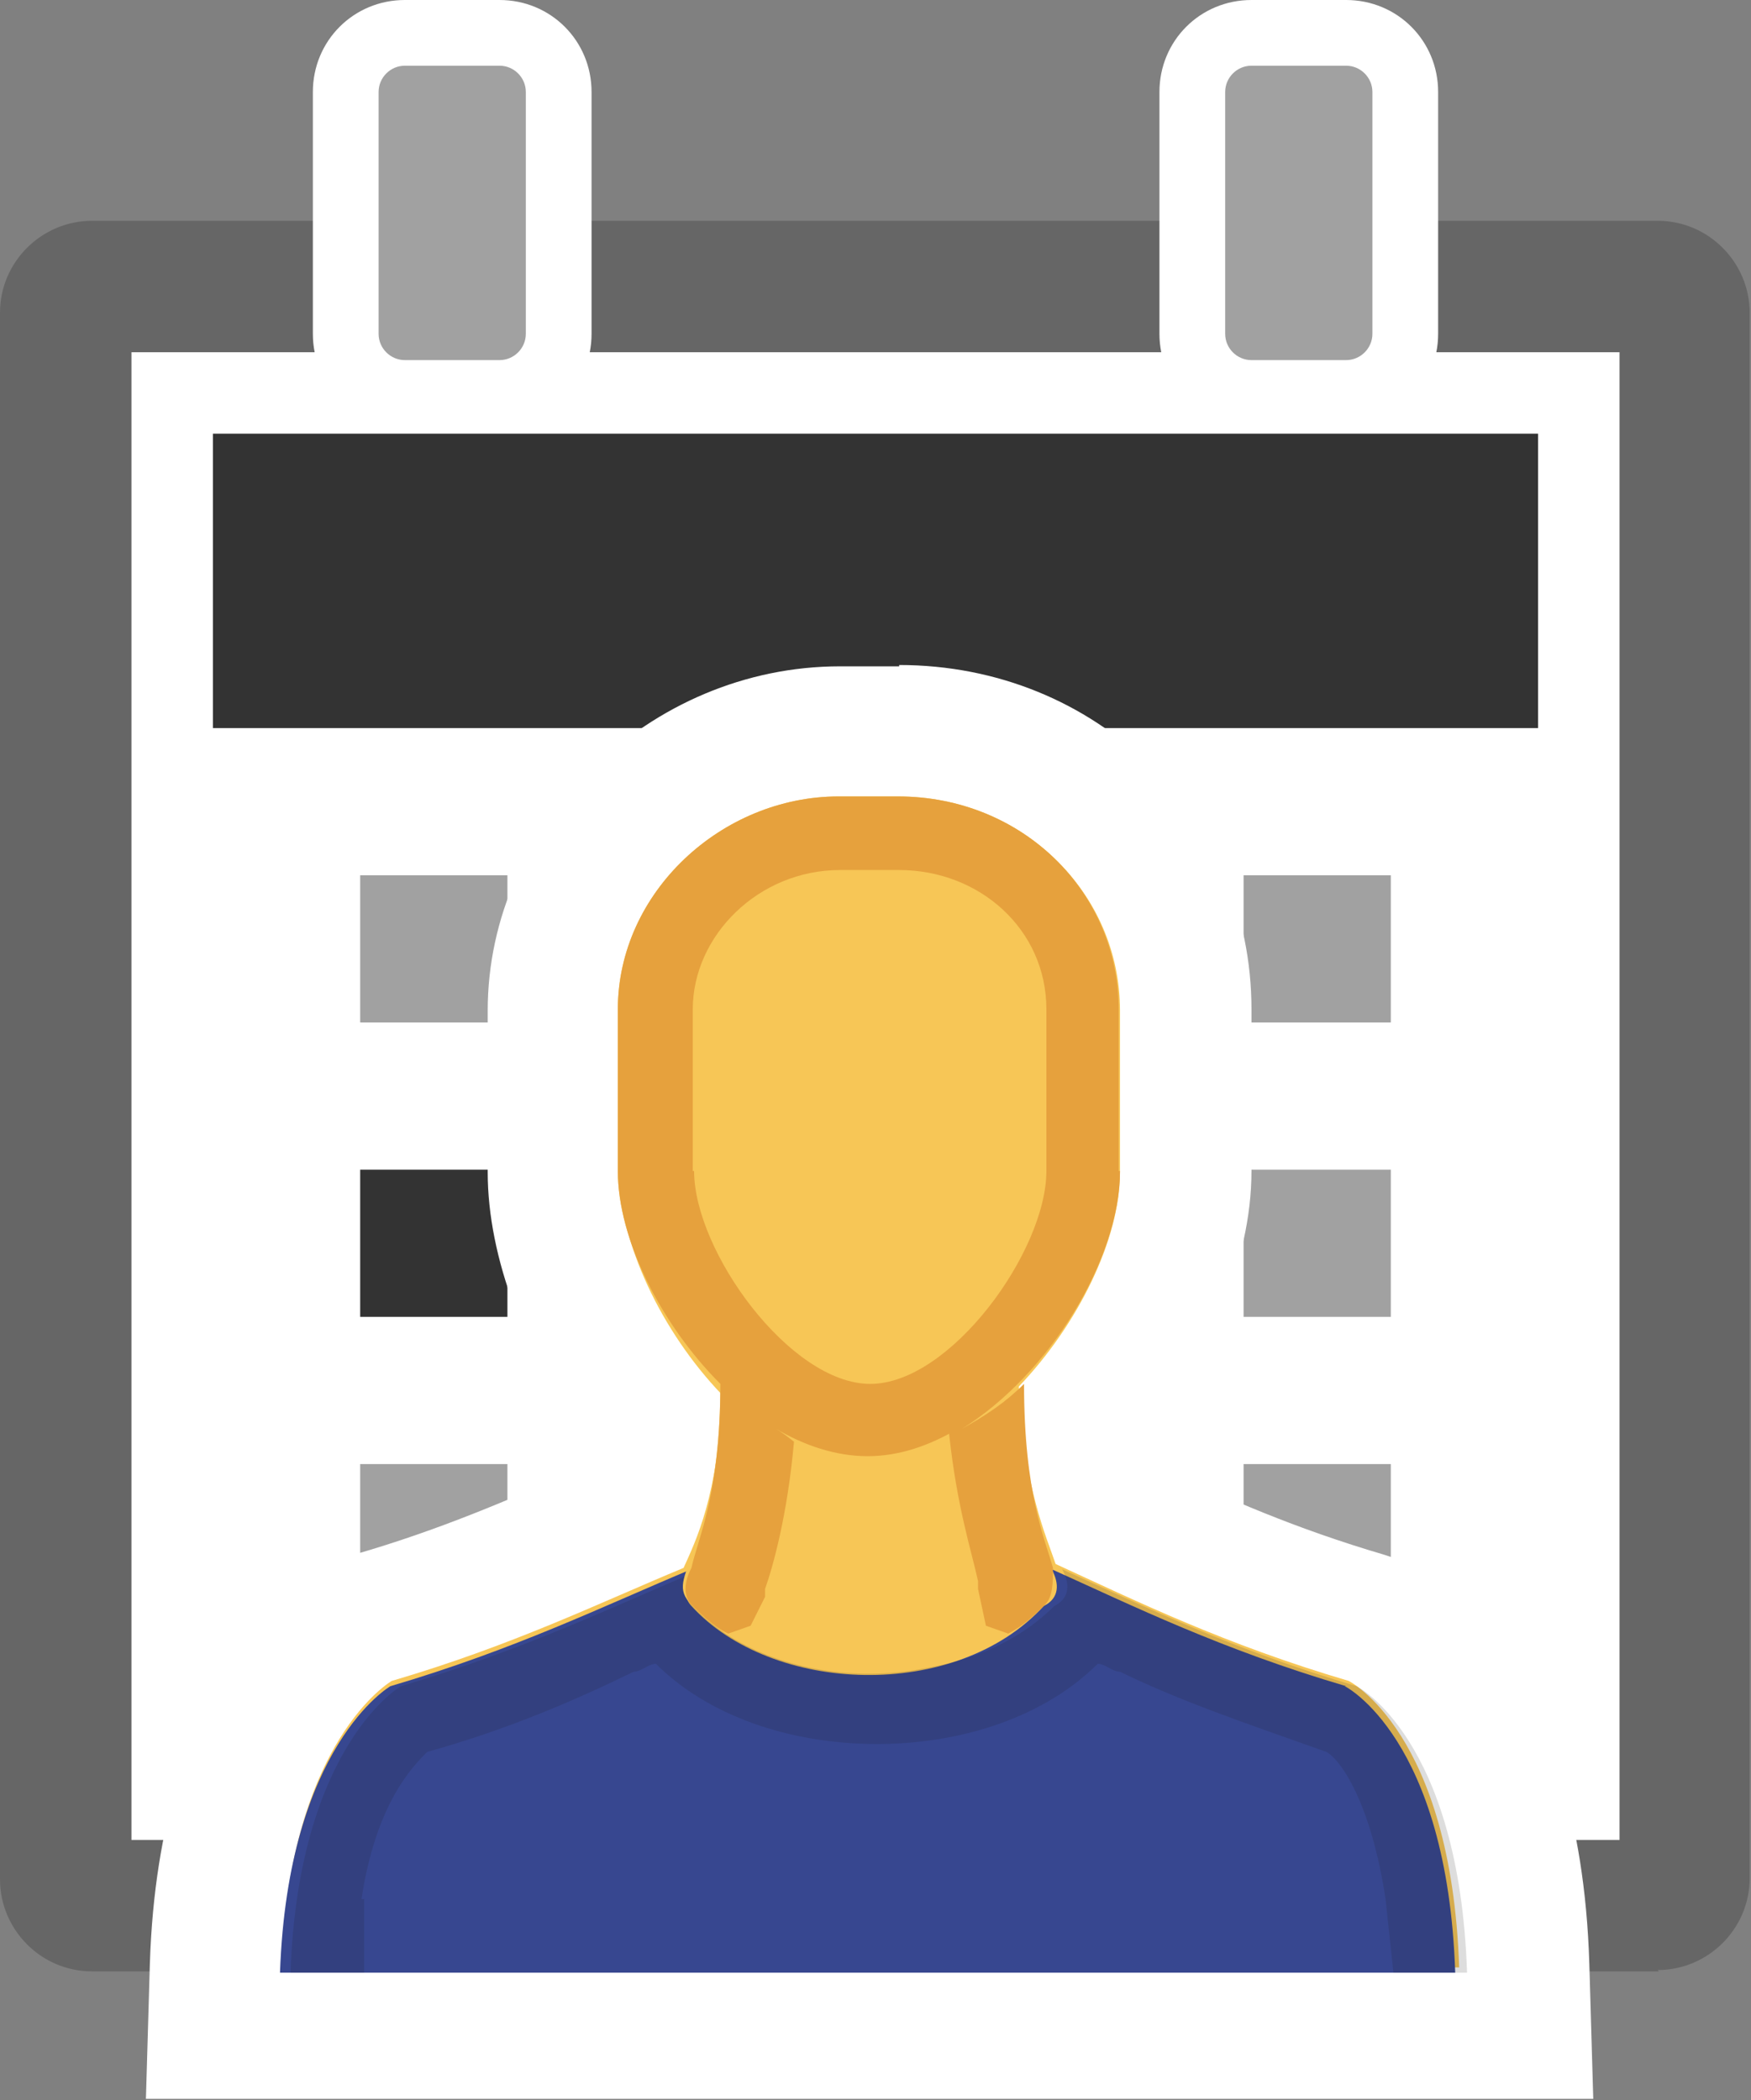 <?xml version="1.0" encoding="UTF-8"?><svg id="b" xmlns="http://www.w3.org/2000/svg" viewBox="0 0 13.32 15.98"><rect x="0" y="0" width="13.32" height="15.98" fill="#808080" stroke="none"/><g id="c"><path d="m12.62,14.5H.7c-.11,0-.2-.09-.2-.2V2.38c0-.11.09-.2.2-.2h11.91c.11,0,.2.09.2.2v11.91c0,.11-.09.2-.2.2Z" fill="#fff"/><path d="m12.62,15H.7c-.39,0-.7-.32-.7-.7V2.38c0-.39.32-.7.7-.7h11.91c.39,0,.7.32.7.7v11.91c0,.39-.32.7-.7.7Zm-11.62-1h11.32V2.68H1v11.32Z" fill="#666"/><path d="m11.7,5.54H1.62v-2.24h10.08v2.24Zm-7.84,3.36h-1.12v1.12h1.12v-1.12Z" fill="#333"/><path d="m3.86,12.26h-1.12v-1.12h1.12v1.12Zm0-5.6h-1.12v1.12h1.12v-1.12Zm6.72,4.48h-1.12v1.12h1.12v-1.12Zm0-2.24h-1.12v1.12h1.12v-1.12Zm0-2.24h-1.12v1.12h1.12v-1.12Z" fill="#a1a1a1"/><g><path d="m9.52,2.99c-.25,0-.45-.2-.45-.45V.7c0-.25.2-.45.45-.45h.72c.25,0,.45.2.45.45v1.84c0,.25-.2.45-.45.45h-.72Zm-6.44,0c-.25,0-.45-.2-.45-.45V.7c0-.25.2-.45.45-.45h.72c.25,0,.45.2.45.45v1.84c0,.25-.2.45-.45.45h-.72Z" fill="#a1a1a1"/><path d="m10.24.5c.11,0,.2.09.2.2v1.84c0,.11-.09.2-.2.2h-.72c-.11,0-.2-.09-.2-.2V.7c0-.11.09-.2.2-.2h.72M3.8.5c.11,0,.2.09.2.2v1.84c0,.11-.09.2-.2.2h-.72c-.11,0-.2-.09-.2-.2V.7c0-.11.09-.2.2-.2h.72m6.44-.5h-.72c-.39,0-.7.31-.7.7v1.84c0,.39.31.7.7.7h.72c.39,0,.7-.31.7-.7V.7c0-.39-.31-.7-.7-.7h0ZM3.8,0h-.72c-.39,0-.7.31-.7.7v1.84c0,.39.31.7.7.7h.72c.39,0,.7-.31.7-.7V.7c0-.39-.31-.7-.7-.7h0Z" fill="#fff"/></g><g><path d="m1.62,15.48l.02-.52c.06-1.96.98-2.54,1.09-2.6l.05-.03.06-.02c.69-.2,1.23-.44,1.75-.66l.23-.1c.07-.18.14-.41.16-.76-.47-.56-.77-1.28-.77-1.87v-1.23c0-1.15,1-2.12,2.18-2.12h.45c1.22,0,2.18.93,2.18,2.12v1.23c0,.56-.29,1.25-.76,1.8.04.39.11.64.17.82l.05.02c.53.24,1.13.52,1.91.75.19.09,1.13.62,1.2,2.64l.02.52H1.62Z" fill="#f7c656"/><path d="m6.84,6.07c.95,0,1.68.73,1.68,1.62v1.23c0,.51-.32,1.16-.77,1.63.04.78.21,1.14.28,1.35.61.28,1.28.61,2.23.89,0,0,.78.39.84,2.18H2.14c.06-1.73.84-2.18.84-2.18.92-.27,1.57-.59,2.22-.86.09-.2.27-.56.29-1.32-.46-.48-.78-1.16-.78-1.69v-1.23c0-.89.78-1.62,1.68-1.62h.45m0-1h-.45c-1.45,0-2.68,1.2-2.68,2.62v1.23c0,.65.29,1.4.75,2.02-.01.09-.03.17-.05.24,0,0-.02,0-.03.01-.51.22-1.03.45-1.69.64l-.11.03-.1.06c-.21.12-1.27.83-1.34,3.02l-.03,1.03h11.01l-.03-1.03c-.07-2.27-1.17-2.93-1.39-3.04l-.08-.04-.09-.03c-.68-.2-1.2-.43-1.69-.66-.02-.09-.04-.19-.06-.31.39-.53.74-1.24.74-1.95v-1.23c0-1.47-1.18-2.62-2.68-2.62h0Z" fill="#fff"/></g><path d="m10.24,12.83c-.95-.28-1.62-.61-2.24-.89.06.11.06.22-.06.28-.67.73-2.07.67-2.68,0-.06-.06-.06-.17,0-.28-.67.28-1.34.61-2.29.89,0,0-.78.45-.84,2.18h8.94c-.06-1.79-.84-2.18-.84-2.18Z" fill="#374790"/><path d="m2.75,14.45c.11-.73.39-1.01.5-1.12.61-.17,1.12-.39,1.57-.61.06,0,.11-.06.17-.06.39.39,1.01.61,1.68.61s1.29-.22,1.68-.61c.06,0,.11.06.17.06.45.22.95.39,1.57.61.11.06.34.39.45,1.12l.06.56h.56c-.06-1.79-.84-2.18-.84-2.18-.95-.28-1.62-.61-2.24-.89.06.11.06.22-.06.28-.34.34-.84.5-1.34.5s-1.06-.17-1.34-.5c-.06-.06-.06-.17,0-.28-.67.28-1.34.61-2.29.89,0,0-.78.45-.84,2.18h.56v-.56Z" fill="#212121" isolation="isolate" opacity=".15"/><path d="m8.51,7.68c0-.89-.73-1.62-1.68-1.62h-.45c-.89,0-1.68.73-1.68,1.62v1.23c0,.52.33,1.17.78,1.62,0,1.34-.45,1.45-.22,1.68.61.67,2.01.73,2.68,0,.22-.22-.17-.34-.22-1.68.46-.46.78-1.1.78-1.62v-1.23Zm-2.22,3.36c.11.03.21.05.32.05s.22-.02.32-.05c-.11.03-.21.05-.32.05s-.22-.02-.32-.05Zm-.56-.3s.03.03.05.04c-.02-.01-.04-.03-.05-.04Zm.26.17s.1.05.15.07c-.05-.02-.1-.04-.15-.07Zm1.09.07s.1-.04.15-.07c-.05.03-.1.05-.15.07Zm.36-.2s.03-.03.05-.04c-.02.01-.03.03-.05.04Z" fill="#f7c656"/><path d="m8.51,8.91v-1.23c0-.89-.73-1.62-1.68-1.62h-.45c-.89,0-1.68.73-1.68,1.62v1.23c0,.52.33,1.17.78,1.62,0,.84-.17,1.17-.22,1.4-.06.11-.06.22,0,.28.06.06.17.17.28.22l.17-.06.11-.22v-.06c.06-.17.17-.56.22-1.12-.05-.04-.09-.07-.14-.1.22.13.46.21.7.21s.47-.08.69-.21c-.03.01-.05.03-.07.04.06.56.17.89.22,1.12v.06l.06.28.17.06c.11-.06.17-.11.28-.22.06-.06.06-.17.06-.28-.06-.22-.22-.56-.22-1.4-.14.14-.29.24-.47.34.66-.41,1.2-1.29,1.2-1.96Zm-3.24,0v-1.23c0-.56.5-1.06,1.12-1.06h.45c.61,0,1.12.45,1.12,1.06v1.23c0,.61-.73,1.62-1.34,1.62s-1.34-1.01-1.34-1.62Z" fill="#e6a13d"/></g></svg>